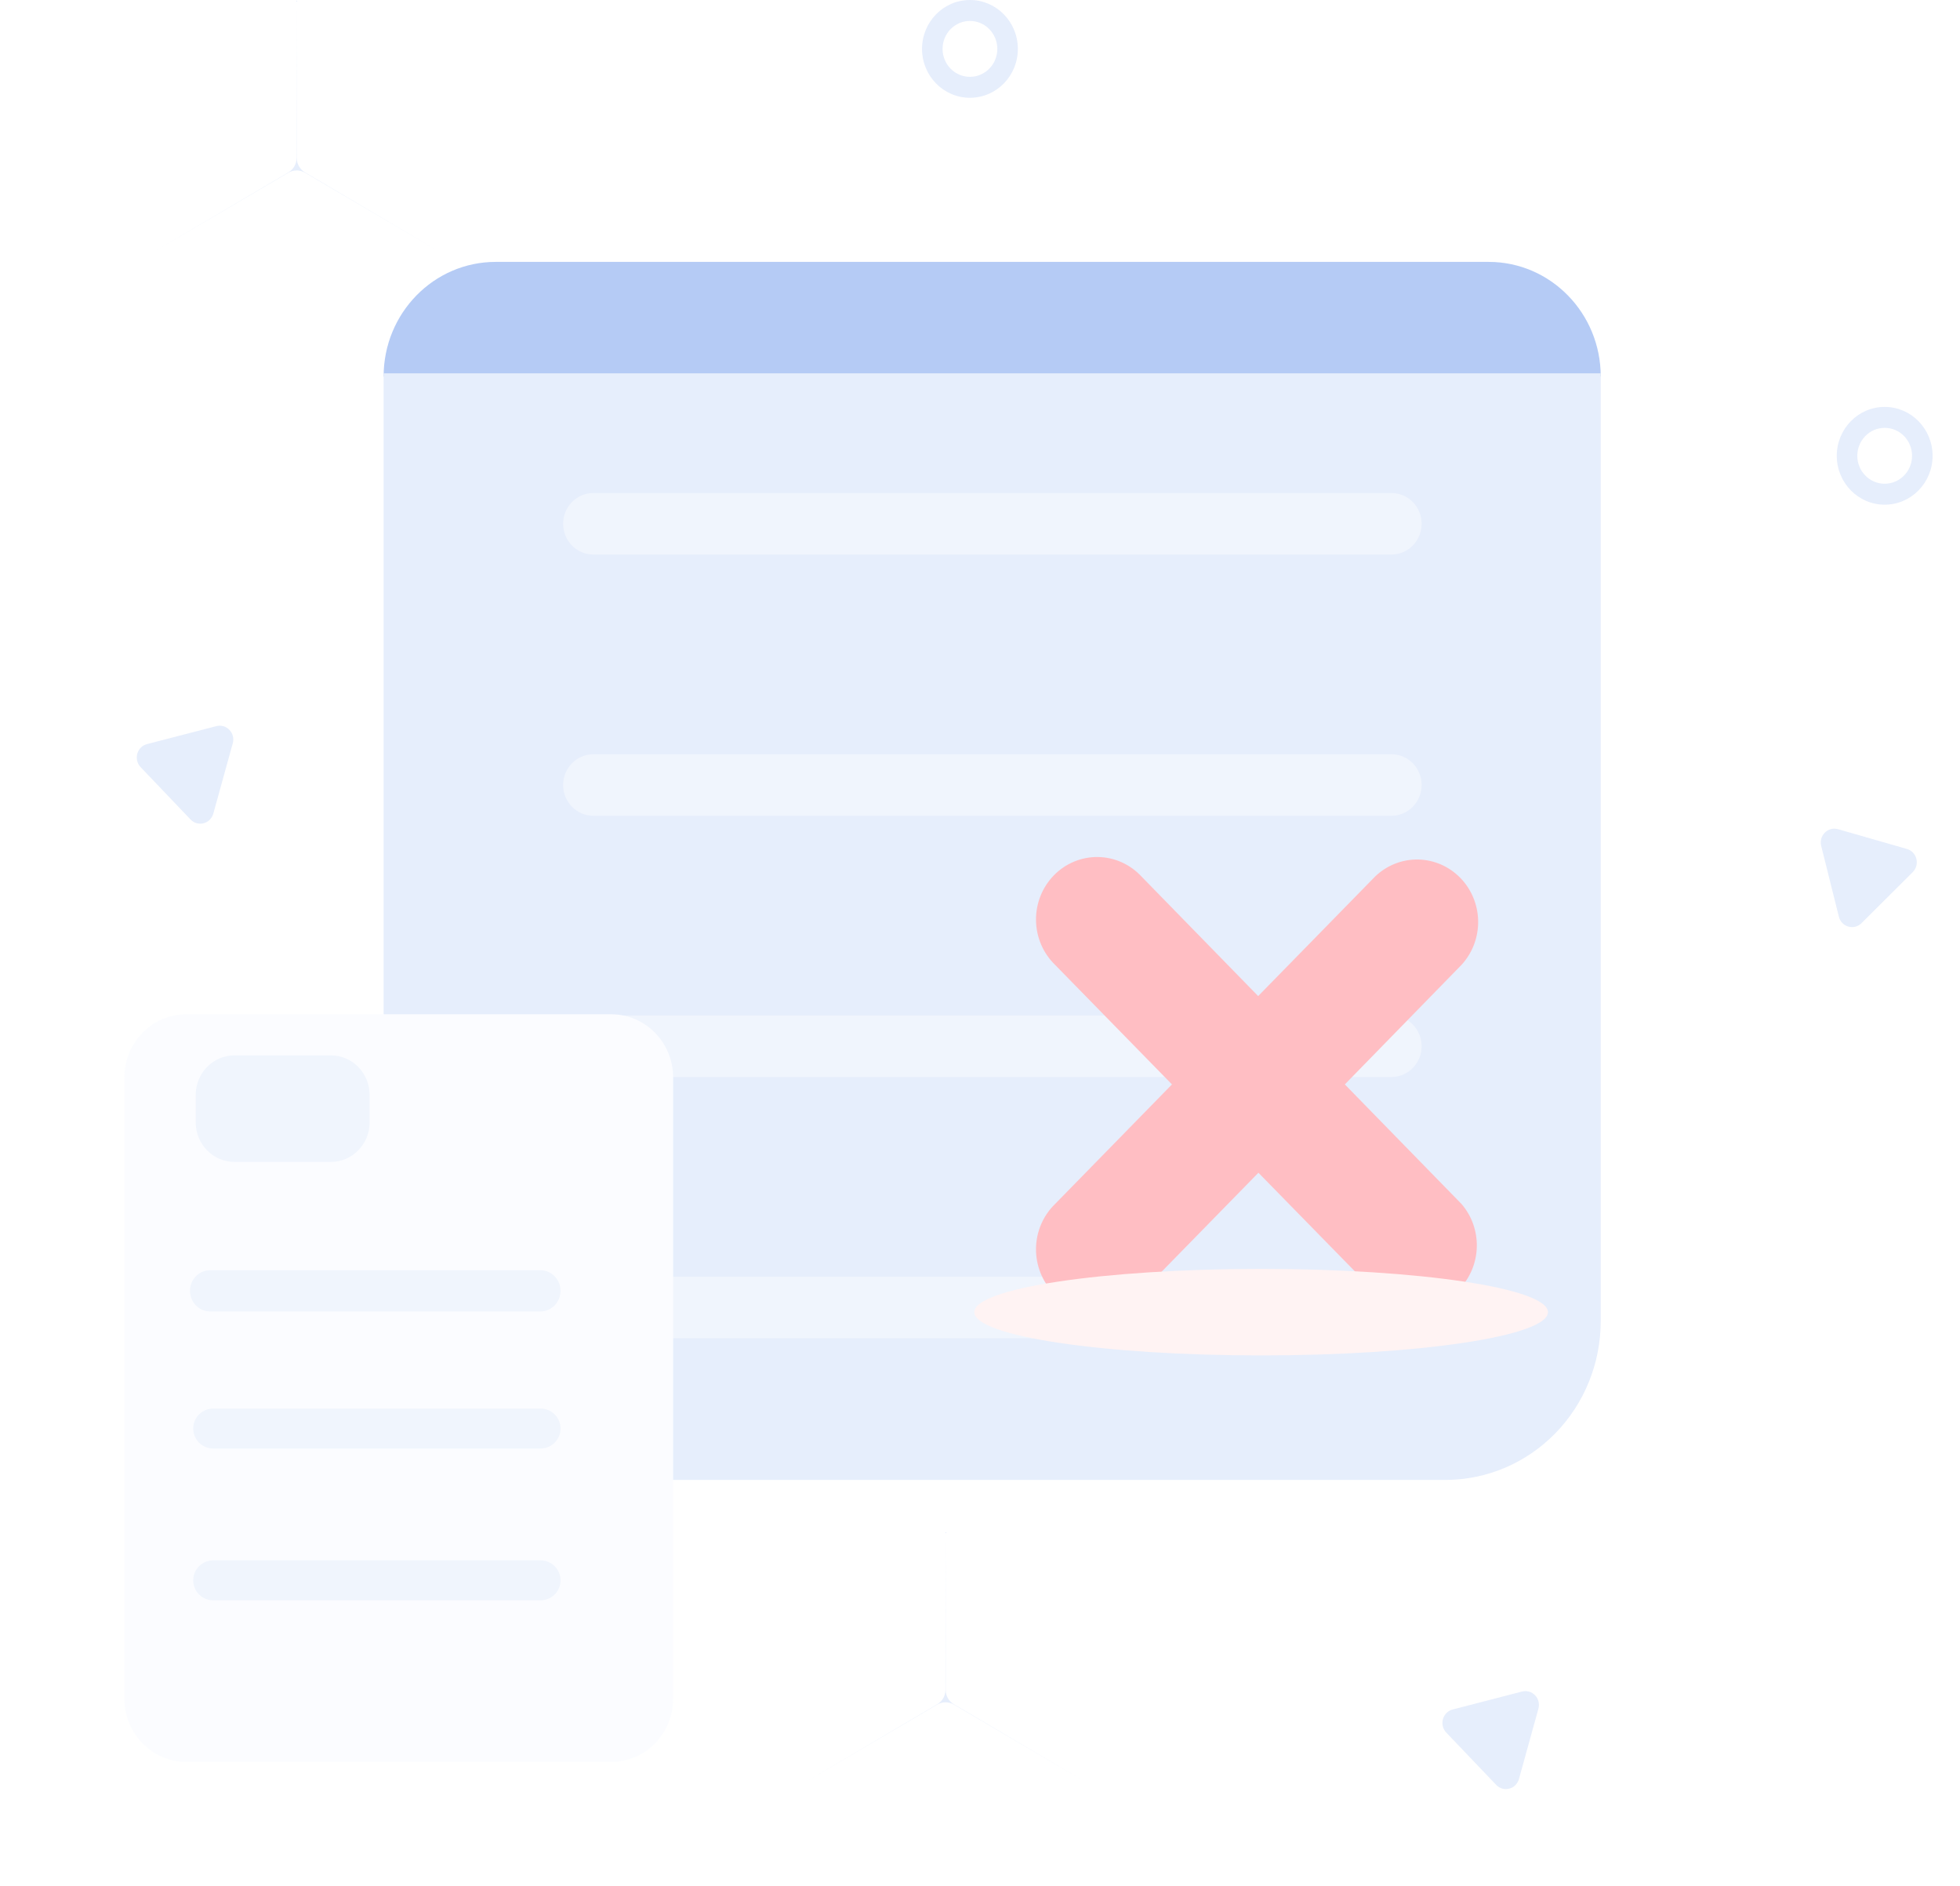 <svg width="210" height="202" viewBox="0 0 210 202" fill="none" xmlns="http://www.w3.org/2000/svg">
<g opacity="0.3">
<path d="M159.5 28.053H53.109C46.477 28.053 41.102 33.547 41.102 40.326H171.507C171.507 33.547 166.131 28.053 159.5 28.053Z" fill="#0652DD"/>
<path d="M41.102 39.99H171.507V141.506C171.507 146.02 169.753 150.348 166.631 153.54C163.508 156.731 159.273 158.524 154.857 158.524H57.751C53.336 158.524 49.101 156.731 45.978 153.54C42.856 150.348 41.102 146.02 41.102 141.506V39.99Z" fill="#ACC5F4"/>
<path d="M149.093 52.812H63.561C61.78 52.812 60.336 54.287 60.336 56.105C60.336 57.924 61.78 59.398 63.561 59.398H149.093C150.874 59.398 152.318 57.924 152.318 56.105C152.318 54.287 150.874 52.812 149.093 52.812Z" fill="#CDDCF8"/>
<path d="M149.093 80.794H63.561C61.78 80.794 60.336 82.268 60.336 84.087C60.336 85.906 61.78 87.38 63.561 87.38H149.093C150.874 87.38 152.318 85.906 152.318 84.087C152.318 82.268 150.874 80.794 149.093 80.794Z" fill="#CDDCF8"/>
<path d="M149.093 108.775H63.561C61.78 108.775 60.336 110.25 60.336 112.068C60.336 113.887 61.78 115.361 63.561 115.361H149.093C150.874 115.361 152.318 113.887 152.318 112.068C152.318 110.25 150.874 108.775 149.093 108.775Z" fill="#CDDCF8"/>
<path d="M149.093 136.757H63.561C61.78 136.757 60.336 138.231 60.336 140.05C60.336 141.869 61.78 143.343 63.561 143.343H149.093C150.874 143.343 152.318 141.869 152.318 140.05C152.318 138.231 150.874 136.757 149.093 136.757Z" fill="#CDDCF8"/>
<g filter="url(#filter0_d_9082_126665)">
<path d="M62.982 102.773H17.438C13.779 102.773 10.812 105.805 10.812 109.545V176.083C10.812 179.823 13.779 182.854 17.438 182.854H62.982C66.641 182.854 69.607 179.823 69.607 176.083V109.545C69.607 105.805 66.641 102.773 62.982 102.773Z" fill="#F1F6FF"/>
</g>
<path d="M57.896 136.061H22.517C21.325 136.061 20.359 137.048 20.359 138.265V138.273C20.359 139.49 21.325 140.477 22.517 140.477H57.896C59.088 140.477 60.053 139.49 60.053 138.273V138.265C60.053 137.048 59.088 136.061 57.896 136.061Z" fill="#CDDCF8"/>
<path d="M57.917 167.14H22.842C21.661 167.14 20.703 168.096 20.703 169.276V169.283C20.703 170.462 21.661 171.419 22.842 171.419H57.917C59.099 171.419 60.056 170.462 60.056 169.283V169.276C60.056 168.096 59.099 167.14 57.917 167.14Z" fill="#CDDCF8"/>
<path d="M57.917 150.879H22.842C21.661 150.879 20.703 151.835 20.703 153.015V153.022C20.703 154.202 21.661 155.158 22.842 155.158H57.917C59.099 155.158 60.056 154.202 60.056 153.022V153.015C60.056 151.835 59.099 150.879 57.917 150.879Z" fill="#CDDCF8"/>
<path d="M35.454 113.049H25.116C22.825 113.049 20.969 114.946 20.969 117.287V120.22C20.969 122.561 22.825 124.458 25.116 124.458H35.454C37.745 124.458 39.601 122.561 39.601 120.22V117.287C39.601 114.946 37.745 113.049 35.454 113.049Z" fill="#CDDCF8"/>
<path d="M144.089 116.158L156.585 103.357C157.755 102.09 158.397 100.407 158.373 98.665C158.348 96.923 157.661 95.259 156.455 94.027C155.25 92.795 153.622 92.092 151.918 92.068C150.213 92.043 148.567 92.699 147.328 93.895L134.804 106.696L122.308 93.895C121.706 93.245 120.984 92.724 120.182 92.364C119.38 92.004 118.516 91.812 117.641 91.799C116.766 91.787 115.896 91.954 115.085 92.29C114.274 92.627 113.537 93.126 112.918 93.759C112.299 94.392 111.81 95.145 111.481 95.974C111.152 96.804 110.988 97.692 111.001 98.587C111.013 99.481 111.201 100.365 111.553 101.184C111.905 102.003 112.415 102.742 113.051 103.357L125.568 116.158L113.051 128.959C112.415 129.573 111.905 130.312 111.553 131.131C111.201 131.951 111.013 132.834 111.001 133.729C110.988 134.624 111.152 135.512 111.481 136.341C111.81 137.17 112.299 137.923 112.918 138.556C113.537 139.189 114.274 139.688 115.085 140.025C115.896 140.362 116.766 140.529 117.641 140.516C118.516 140.503 119.38 140.311 120.182 139.951C120.984 139.591 121.706 139.071 122.308 138.42L134.832 125.619L147.356 138.42C148.606 139.546 150.23 140.142 151.896 140.087C153.562 140.032 155.144 139.33 156.321 138.123C157.498 136.917 158.18 135.297 158.229 133.594C158.278 131.891 157.69 130.234 156.585 128.959L144.089 116.158Z" fill="#FF2635"/>
<g filter="url(#filter1_f_9082_126665)">
<ellipse cx="135.121" cy="140.553" rx="30.73" ry="4.632" fill="#FFD8D6"/>
</g>
<path d="M101.311 164.088L101.325 181.03C101.326 181.653 101.655 182.229 102.192 182.546L116.552 191.022L102.204 182.587C101.652 182.263 100.969 182.263 100.417 182.587L86.069 191.022L100.43 182.546C100.966 182.229 101.296 181.653 101.296 181.03L101.311 164.088Z" fill="#ACC5F4"/>
<path d="M31.787 0L31.802 16.942C31.802 17.565 32.132 18.141 32.668 18.458L47.029 26.934L32.68 18.499C32.129 18.175 31.445 18.175 30.894 18.499L16.545 26.934L30.906 18.458C31.443 18.141 31.772 17.565 31.773 16.942L31.787 0Z" fill="#ACC5F4"/>
<path fill-rule="evenodd" clip-rule="evenodd" d="M103.922 8.23C105.542 8.23 106.856 6.89 106.856 5.237C106.856 3.584 105.542 2.244 103.922 2.244C102.302 2.244 100.989 3.584 100.989 5.237C100.989 6.89 102.302 8.23 103.922 8.23ZM103.922 10.474C106.757 10.474 109.056 8.13 109.056 5.237C109.056 2.345 106.757 0 103.922 0C101.087 0 98.789 2.345 98.789 5.237C98.789 8.13 101.087 10.474 103.922 10.474Z" fill="#ACC5F4"/>
<path d="M195.128 90.614C194.852 89.508 195.853 88.51 196.931 88.819L204.31 90.935C205.387 91.244 205.733 92.627 204.931 93.424L199.446 98.886C198.645 99.684 197.298 99.298 197.022 98.192L195.128 90.614Z" fill="#ACC5F4"/>
<path d="M23.183 77.78C24.268 77.5 25.243 78.522 24.939 79.621L22.856 87.146C22.551 88.246 21.195 88.597 20.414 87.779L15.068 82.175C14.287 81.357 14.668 79.983 15.753 79.703L23.183 77.78Z" fill="#ACC5F4"/>
<path d="M163.074 181.19C164.158 180.91 165.134 181.932 164.829 183.031L162.746 190.557C162.442 191.656 161.086 192.007 160.305 191.189L154.958 185.586C154.178 184.767 154.559 183.394 155.644 183.113L163.074 181.19Z" fill="#ACC5F4"/>
<path fill-rule="evenodd" clip-rule="evenodd" d="M201.93 51.816C203.55 51.816 204.863 50.476 204.863 48.823C204.863 47.17 203.55 45.83 201.93 45.83C200.31 45.83 198.997 47.17 198.997 48.823C198.997 50.476 200.31 51.816 201.93 51.816ZM201.93 54.06C204.765 54.06 207.063 51.715 207.063 48.823C207.063 45.931 204.765 43.586 201.93 43.586C199.095 43.586 196.797 45.931 196.797 48.823C196.797 51.715 199.095 54.06 201.93 54.06Z" fill="#ACC5F4"/>
</g>
<defs>
<filter id="filter0_d_9082_126665" x="0.747" y="96.063" width="83.962" height="105.246" filterUnits="userSpaceOnUse" color-interpolation-filters="sRGB">
<feFlood flood-opacity="0" result="BackgroundImageFix"/>
<feColorMatrix in="SourceAlpha" type="matrix" values="0 0 0 0 0 0 0 0 0 0 0 0 0 0 0 0 0 0 127 0" result="hardAlpha"/>
<feOffset dx="2.516" dy="5.872"/>
<feGaussianBlur stdDeviation="6.291"/>
<feComposite in2="hardAlpha" operator="out"/>
<feColorMatrix type="matrix" values="0 0 0 0 0.105 0 0 0 0 0.466 0 0 0 0 0.546 0 0 0 0.15 0"/>
<feBlend mode="normal" in2="BackgroundImageFix" result="effect1_dropShadow_9082_126665"/>
<feBlend mode="normal" in="SourceGraphic" in2="effect1_dropShadow_9082_126665" result="shape"/>
</filter>
<filter id="filter1_f_9082_126665" x="86.906" y="118.437" width="96.43" height="44.232" filterUnits="userSpaceOnUse" color-interpolation-filters="sRGB">
<feFlood flood-opacity="0" result="BackgroundImageFix"/>
<feBlend mode="normal" in="SourceGraphic" in2="BackgroundImageFix" result="shape"/>
<feGaussianBlur stdDeviation="8.742" result="effect1_foregroundBlur_9082_126665"/>
</filter>
</defs>
</svg>
